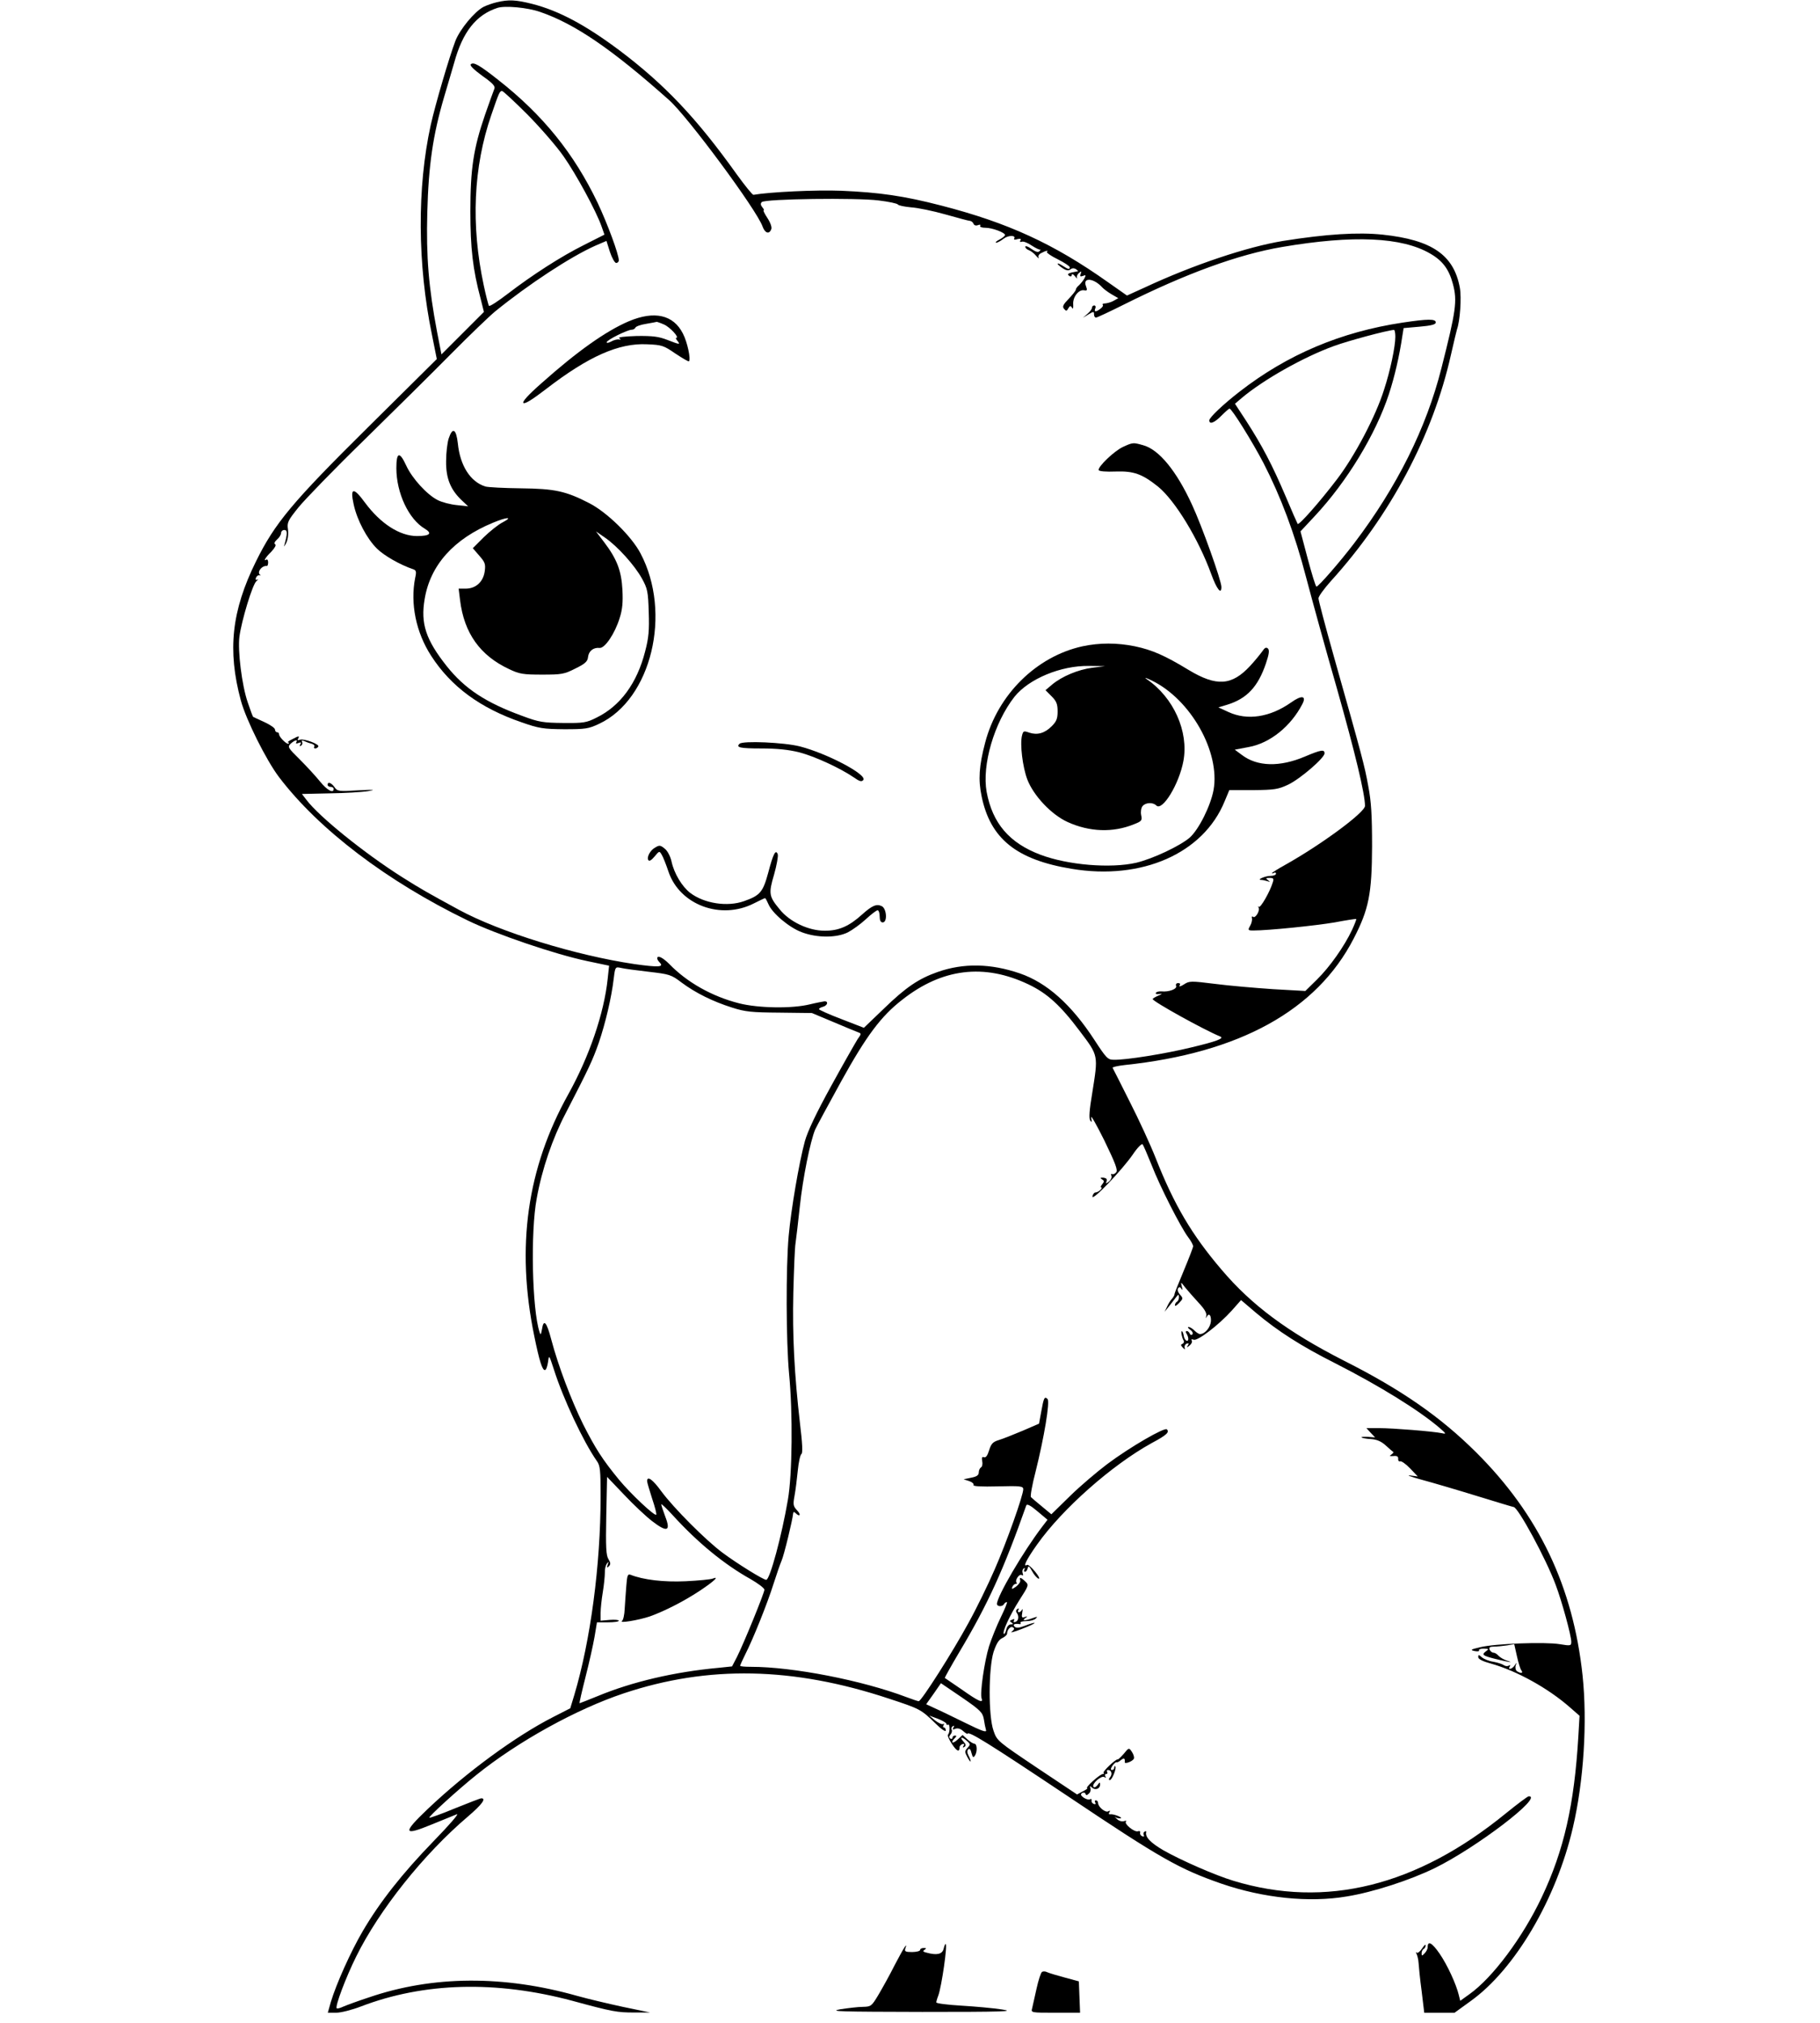 <?xml version="1.0" standalone="no"?>
<!DOCTYPE svg PUBLIC "-//W3C//DTD SVG 20010904//EN"
 "http://www.w3.org/TR/2001/REC-SVG-20010904/DTD/svg10.dtd">
<svg version="1.0" xmlns="http://www.w3.org/2000/svg"
 width="900pt" height="1000pt" viewBox="0 0 900 1000"
 preserveAspectRatio="xMidYMid meet">
<g transform="translate(0,1000) scale(0.1,-0.1)"
fill="#000000" stroke="none">
<path d="M2457 9989 c-21 -5 -50 -15 -66 -23 -45 -24 -116 -110 -139 -168 -31
-82 -99 -313 -122 -416 -68 -309 -66 -689 6 -1037 l24 -120 -338 -335 c-377
-373 -462 -475 -556 -665 -121 -245 -142 -440 -75 -688 26 -96 126 -296 189
-379 197 -259 534 -515 932 -708 142 -69 434 -168 591 -201 l109 -23 -7 -65
c-18 -171 -91 -384 -195 -571 -204 -366 -259 -754 -168 -1195 25 -123 40 -170
53 -168 6 1 12 19 15 40 5 37 5 36 29 -37 46 -145 145 -356 212 -452 17 -23
19 -46 19 -175 0 -340 -50 -714 -130 -982 l-20 -66 -86 -44 c-184 -94 -426
-271 -619 -454 -126 -120 -122 -135 21 -76 54 22 110 45 123 50 14 6 -38 -54
-115 -133 -154 -159 -265 -299 -351 -446 -59 -101 -130 -259 -157 -349 l-15
-53 42 0 c23 0 78 14 122 31 311 119 667 129 1045 28 198 -54 223 -58 305 -58
l80 0 -135 28 c-74 16 -175 40 -225 54 -364 103 -714 101 -1030 -7 -55 -18
-112 -39 -128 -46 -15 -7 -29 -11 -32 -8 -9 9 45 152 96 255 114 231 334 507
553 693 69 59 92 90 66 90 -5 0 -64 -23 -131 -50 -67 -28 -124 -48 -126 -46
-5 5 142 139 232 211 206 166 496 326 730 404 417 139 836 131 1310 -26 155
-51 159 -53 231 -123 29 -29 51 -43 51 -35 0 8 -4 15 -9 15 -5 0 -6 5 -2 12 4
6 3 8 -3 5 -5 -3 -22 5 -39 18 l-29 24 43 -16 c23 -9 42 -20 42 -25 0 -5 4 -7
8 -4 10 6 10 -40 0 -49 -4 -4 5 -25 19 -46 24 -37 38 -43 38 -17 0 6 6 13 14
16 9 3 11 0 6 -8 -6 -9 -4 -11 4 -6 9 6 8 13 -5 27 -21 23 -7 25 18 2 17 -15
17 -18 2 -34 -14 -16 -14 -20 0 -46 8 -15 15 -24 16 -20 0 5 -5 18 -11 29 -7
13 -7 24 -1 30 6 6 12 0 16 -18 6 -22 9 -25 17 -13 13 20 11 59 -3 59 -6 0
-22 10 -35 22 l-23 21 -25 -23 c-25 -23 -37 -16 -13 8 9 9 9 12 0 12 -7 0 -12
-5 -12 -11 0 -5 -5 -7 -10 -4 -8 5 -7 11 0 20 7 8 9 19 6 24 -4 5 -1 13 5 17
8 5 9 3 4 -6 -6 -10 -4 -12 10 -6 11 4 25 0 37 -11 11 -10 21 -16 22 -14 5 15
103 -46 497 -309 461 -309 550 -359 759 -432 207 -71 433 -95 621 -63 129 21
311 80 434 140 206 101 539 355 465 355 -6 0 -56 -38 -113 -84 -442 -361 -892
-472 -1347 -334 -90 27 -261 102 -347 151 -65 38 -91 66 -85 90 1 5 -2 6 -8 2
-6 -3 -7 -11 -4 -17 4 -6 1 -8 -7 -6 -8 3 -13 11 -11 18 2 7 -3 10 -11 7 -17
-6 -70 37 -59 48 4 5 -1 5 -10 2 -10 -3 -25 1 -35 11 -10 9 -14 14 -9 10 6 -5
17 -8 26 -7 8 0 4 5 -10 11 -14 6 -31 10 -39 9 -8 -1 -10 2 -5 10 5 8 3 10 -5
5 -14 -9 -51 21 -51 41 0 7 -5 13 -11 13 -5 0 -7 -5 -3 -11 4 -7 1 -10 -7 -7
-8 3 -13 11 -11 17 1 7 -2 10 -8 6 -5 -3 -19 0 -31 8 -15 11 -17 17 -8 23 7 4
14 3 17 -4 2 -8 7 -8 16 1 8 6 11 19 8 27 -4 12 -2 12 8 3 16 -15 40 -6 40 15
0 13 -2 13 -13 -3 -8 -10 -17 -14 -20 -8 -9 15 39 57 54 48 8 -5 10 -4 5 3 -4
7 -2 12 4 12 6 0 8 5 5 10 -3 6 -2 10 4 10 17 0 23 -20 11 -35 -8 -9 -8 -15
-2 -15 11 0 35 60 27 68 -3 3 -5 0 -5 -6 0 -7 -5 -12 -11 -12 -8 0 -7 7 2 21
8 11 17 19 20 17 3 -2 13 3 22 11 15 12 21 9 19 -10 -2 -12 40 4 45 17 3 7 -2
22 -10 34 -14 21 -15 21 -40 -10 -15 -17 -28 -29 -30 -28 -7 5 -76 -60 -70
-66 4 -3 2 -6 -4 -6 -6 0 -28 -16 -49 -35 -21 -19 -34 -35 -28 -35 5 0 -4 -7
-20 -15 l-30 -16 -198 132 c-195 131 -198 133 -215 183 -26 73 -25 307 0 389
14 42 26 61 43 69 13 6 24 16 24 22 0 20 18 39 29 31 9 -5 7 -11 -6 -21 -10
-7 12 -2 49 13 38 14 66 28 64 30 -2 2 -22 -4 -45 -13 -32 -12 -45 -14 -54 -5
-11 11 1 16 26 12 5 -1 6 2 3 7 -2 4 11 8 30 8 19 0 40 6 46 13 11 10 8 10
-15 2 -37 -14 -57 -14 -37 0 13 9 12 10 -3 5 -14 -5 -16 -1 -12 22 3 15 2 21
-1 15 -3 -7 -10 -13 -15 -13 -6 0 -7 5 -3 12 4 7 3 8 -5 4 -7 -5 -9 -12 -3
-19 12 -17 9 -40 -7 -45 -8 -3 -11 0 -7 7 5 7 1 9 -9 4 -13 -5 -14 -7 -3 -14
10 -7 9 -9 -3 -9 -10 0 -20 -11 -23 -26 -4 -15 -9 -24 -12 -21 -9 9 29 91 77
167 47 73 47 75 29 92 -22 21 -31 23 -25 6 2 -7 -7 -21 -20 -31 -20 -14 -24
-15 -19 -2 3 8 11 15 17 15 6 0 7 3 4 6 -10 11 13 45 25 38 7 -5 9 -2 5 9 -3
9 -1 19 5 23 7 4 8 3 4 -4 -4 -7 -3 -12 3 -12 5 0 11 8 13 18 3 13 8 10 21
-14 9 -17 23 -34 32 -38 9 -3 2 12 -16 34 -18 22 -36 37 -40 34 -23 -14 -3 27
49 100 125 177 371 394 567 502 75 40 89 54 75 68 -11 11 -180 -86 -295 -172
-49 -37 -132 -107 -183 -157 l-93 -91 -47 39 c-26 21 -50 42 -54 46 -4 4 6 61
23 126 42 168 72 346 59 359 -15 15 -19 5 -31 -62 l-11 -60 -81 -35 c-45 -19
-98 -40 -118 -46 -30 -9 -38 -19 -48 -51 -8 -26 -16 -37 -25 -34 -10 4 -12 -2
-9 -19 3 -14 0 -28 -6 -31 -6 -4 -11 -15 -11 -25 0 -14 -11 -21 -37 -26 l-38
-8 28 -9 c15 -5 24 -14 21 -19 -4 -7 40 -9 120 -7 112 3 126 1 126 -14 0 -30
-82 -262 -142 -398 -32 -74 -90 -193 -130 -265 -76 -140 -232 -385 -245 -385
-4 0 -31 9 -60 20 -219 83 -562 150 -769 150 -30 0 -54 2 -54 5 0 3 11 28 25
56 38 74 110 253 140 349 15 47 33 99 40 115 12 27 54 200 57 233 1 9 5 9 12
2 21 -21 29 -9 8 13 -20 21 -21 29 -13 73 5 27 12 83 16 124 4 41 12 78 18 82
7 4 5 52 -7 150 -28 244 -38 435 -33 648 3 113 7 223 11 245 3 22 13 103 21
180 15 142 52 324 76 381 8 17 66 125 129 239 124 224 197 322 302 403 197
155 404 180 623 76 93 -44 159 -104 255 -232 93 -123 91 -117 61 -306 -14 -83
-17 -124 -10 -135 8 -12 9 -9 5 14 -3 17 26 -35 65 -113 55 -114 68 -147 58
-158 -6 -7 -15 -11 -20 -8 -5 3 -6 -1 -3 -9 3 -8 -3 -20 -12 -28 -16 -12 -17
-12 -12 1 4 11 -1 16 -15 18 -17 1 -18 -1 -8 -8 12 -7 12 -11 2 -24 -8 -9 -10
-16 -5 -16 4 0 2 -6 -4 -12 -7 -7 -18 -13 -25 -13 -6 0 -13 -9 -15 -20 -3 -26
146 130 200 208 22 33 44 55 48 50 4 -4 24 -51 45 -103 41 -106 144 -308 181
-357 13 -17 24 -37 24 -44 0 -6 -21 -60 -46 -120 -25 -60 -46 -112 -46 -116 1
-4 -5 -15 -12 -23 -8 -8 -19 -26 -25 -40 l-12 -25 20 25 c11 14 27 34 35 45
13 17 15 18 16 3 0 -9 -4 -20 -10 -23 -5 -3 -10 -11 -10 -17 0 -7 9 -2 21 11
20 21 20 23 4 41 -9 10 -14 24 -10 30 6 9 10 9 17 -1 6 -10 7 -6 2 11 -6 24
-5 24 17 -5 13 -16 43 -50 66 -75 29 -31 41 -51 38 -65 -3 -11 -2 -14 1 -7 11
24 24 12 22 -20 -3 -31 -29 -62 -53 -63 -5 -1 -18 7 -28 17 -10 10 -23 18 -29
18 -7 0 -3 -6 8 -14 11 -8 15 -18 10 -23 -5 -4 -11 -2 -13 5 -3 6 -9 12 -14
12 -6 0 -7 -6 -2 -12 12 -20 12 -39 1 -36 -6 2 -12 12 -14 22 -1 10 -5 21 -8
24 -9 8 -2 -30 7 -45 4 -6 1 -13 -5 -16 -10 -4 -10 -7 0 -18 11 -12 13 -12 10
0 -2 7 3 16 11 19 10 3 11 0 5 -9 -7 -12 -5 -12 9 0 9 7 14 18 10 24 -4 6 0 8
10 4 19 -7 122 71 188 144 l46 52 74 -63 c107 -90 224 -165 389 -248 224 -114
419 -235 520 -322 32 -28 33 -30 10 -25 -43 9 -242 25 -309 25 l-64 0 21 -23
22 -23 -36 3 c-20 1 -34 0 -31 -3 3 -3 24 -7 46 -8 29 -2 51 -11 74 -32 17
-16 34 -30 37 -32 2 -2 -2 -7 -10 -13 -11 -7 -9 -8 10 -7 18 2 25 -2 24 -14
-1 -9 4 -14 10 -12 6 2 28 -13 49 -35 l38 -40 -38 5 c-21 3 5 -7 57 -21 52
-14 175 -50 272 -80 98 -30 180 -55 183 -55 21 0 160 -255 208 -385 31 -82 77
-251 77 -281 0 -20 -3 -21 -57 -12 -73 12 -321 3 -393 -15 -48 -11 -51 -14
-28 -19 15 -3 25 -1 22 3 -3 5 7 9 23 9 26 -1 27 -2 10 -14 -21 -16 -15 -21
44 -36 63 -16 101 -22 63 -10 -17 5 -37 17 -44 25 -7 8 -18 15 -25 15 -7 0
-15 7 -19 15 -4 11 2 15 22 15 15 0 43 3 64 6 l36 6 13 -58 c7 -33 17 -65 22
-71 11 -15 -1 -17 -21 -5 -7 5 -10 17 -7 28 6 17 6 18 -5 1 -12 -19 -36 -24
-24 -5 4 7 3 8 -5 4 -6 -4 -17 -3 -24 2 -7 5 -30 13 -52 17 -22 3 -48 14 -57
22 -16 14 -18 14 -18 1 0 -10 22 -21 63 -32 128 -36 283 -122 390 -216 l48
-42 -6 -102 c-20 -338 -71 -563 -181 -795 -93 -197 -242 -397 -357 -479 l-46
-33 -7 28 c-13 54 -56 148 -95 205 -38 55 -59 66 -59 32 0 -9 -7 -22 -15 -30
-13 -14 -15 -14 -15 0 0 8 4 18 10 21 6 3 10 12 10 18 0 7 -8 0 -18 -16 -10
-15 -22 -24 -27 -20 -4 5 -5 2 0 -6 4 -8 9 -28 10 -45 1 -17 7 -79 15 -138
l13 -108 75 0 75 0 80 58 c219 157 423 504 505 857 54 231 72 522 48 752 -47
440 -216 794 -526 1103 -176 175 -369 310 -657 455 -274 140 -453 272 -602
448 -147 172 -235 321 -326 552 -26 66 -84 192 -129 280 -44 88 -82 163 -84
166 -2 4 25 10 60 14 568 60 949 270 1132 625 75 145 90 221 91 455 0 153 -4
223 -19 300 -18 100 -29 141 -170 640 -42 149 -76 278 -76 287 0 10 28 48 61
85 295 325 505 721 594 1119 14 63 28 119 30 126 15 42 23 156 14 206 -30 162
-138 236 -381 262 -122 13 -279 3 -493 -31 -177 -29 -444 -118 -686 -231 l-86
-39 -94 66 c-268 190 -495 294 -825 379 -186 48 -306 65 -494 73 -125 5 -352
-6 -434 -20 -5 -1 -42 45 -84 103 -198 277 -355 442 -576 609 -171 128 -302
198 -435 232 -80 20 -115 22 -174 8z m214 -48 c172 -59 355 -184 638 -436 93
-83 434 -544 462 -625 12 -33 33 -40 43 -13 4 9 -4 32 -19 55 -14 21 -22 38
-19 38 4 0 1 7 -6 15 -9 11 -10 19 -3 26 16 16 469 22 578 8 50 -6 92 -15 95
-20 3 -5 33 -11 65 -14 33 -2 110 -18 170 -35 61 -17 115 -32 122 -32 7 -1 14
-7 17 -14 3 -8 12 -11 22 -7 10 4 15 2 11 -3 -3 -6 8 -10 26 -10 34 0 97 -24
97 -36 0 -4 -12 -14 -27 -22 -16 -8 -23 -15 -17 -16 6 0 23 9 37 20 23 18 63
18 52 0 -3 -5 5 -6 17 -2 14 3 19 1 14 -6 -4 -7 -2 -10 7 -7 7 3 29 -5 49 -19
20 -13 39 -22 42 -20 4 2 2 -1 -3 -7 -7 -8 -18 -5 -40 10 -17 13 -31 17 -31
11 0 -6 8 -13 18 -17 9 -3 25 -15 35 -27 10 -12 16 -16 13 -9 -4 7 2 17 13 22
22 12 38 15 28 5 -3 -3 21 -20 54 -36 32 -16 59 -34 59 -39 0 -13 -7 -11 -35
7 -14 9 -25 14 -25 10 0 -3 11 -13 25 -22 18 -12 29 -13 38 -6 8 7 18 7 27 2
8 -6 13 -10 10 -11 -49 -9 -57 -13 -41 -24 6 -3 11 -1 11 6 0 7 7 4 16 -7 8
-10 13 -14 10 -8 -3 7 1 17 9 24 13 11 14 10 9 -4 -5 -12 -2 -15 11 -10 15 6
16 4 7 -13 -6 -11 -18 -25 -26 -33 -9 -7 -16 -17 -16 -22 0 -5 -16 -25 -35
-45 -28 -29 -33 -39 -23 -50 10 -12 13 -12 21 3 8 13 11 14 18 3 5 -9 7 -4 6
16 -3 36 27 75 54 70 15 -3 17 0 9 21 -17 44 38 40 80 -6 8 -9 30 -25 47 -35
l33 -19 -23 -13 c-12 -7 -31 -12 -41 -13 -11 0 -16 -3 -13 -7 4 -3 -1 -12 -11
-19 -23 -18 -33 -17 -26 1 4 8 1 15 -5 15 -6 0 -11 -5 -11 -11 0 -6 -10 -20
-22 -30 l-23 -20 28 17 c25 15 27 15 27 0 0 -9 4 -16 10 -16 5 0 67 29 137 64
306 153 565 248 783 285 353 60 593 49 733 -33 61 -35 93 -78 112 -151 22 -83
15 -131 -57 -415 -75 -297 -220 -587 -431 -865 -70 -92 -177 -215 -187 -215
-4 0 -23 62 -43 137 l-36 136 70 75 c160 171 302 405 367 603 28 85 52 188 67
290 l6 37 79 7 c58 5 80 11 80 21 0 18 -38 18 -165 -1 -304 -46 -568 -157
-805 -341 -80 -62 -150 -128 -150 -142 0 -22 26 -12 60 23 19 19 37 35 40 35
11 0 111 -160 168 -269 85 -165 155 -350 211 -566 29 -110 97 -357 152 -548
90 -318 139 -522 139 -581 0 -32 -214 -190 -392 -290 -38 -21 -68 -40 -68 -42
0 -3 5 -2 10 1 6 3 10 1 10 -4 0 -6 -12 -11 -27 -11 -27 0 -71 -20 -46 -20 6
0 20 -3 30 -6 15 -5 15 -4 3 5 -12 9 -11 11 8 11 20 0 22 -4 16 -22 -14 -47
-61 -128 -69 -121 -4 5 -5 2 -1 -4 8 -15 -17 -56 -28 -45 -5 4 -7 0 -5 -8 2
-8 -2 -25 -9 -37 -12 -21 -11 -23 16 -23 74 0 308 24 402 40 57 11 105 18 107
17 1 -2 -8 -26 -21 -54 -38 -81 -110 -183 -173 -245 l-58 -57 -160 9 c-88 6
-217 17 -286 26 -121 15 -128 15 -155 -3 -16 -10 -25 -12 -21 -5 5 7 3 12 -7
12 -9 0 -13 -6 -10 -14 6 -15 -36 -31 -73 -27 -11 1 -24 -2 -27 -7 -3 -6 4 -8
16 -6 18 3 17 1 -4 -8 -16 -7 -28 -14 -28 -17 1 -12 253 -152 334 -185 22 -9
-17 -24 -143 -54 -127 -31 -325 -63 -384 -61 -29 0 -37 9 -95 98 -114 175
-235 283 -369 329 -143 49 -278 52 -406 7 -94 -33 -157 -75 -268 -183 l-97
-93 -111 43 c-61 23 -111 46 -111 49 0 4 9 9 20 12 22 6 28 27 8 27 -7 -1 -40
-7 -73 -15 -89 -22 -255 -19 -350 5 -134 34 -258 104 -345 194 -33 33 -60 46
-60 28 0 -4 5 -13 12 -20 23 -23 -4 -25 -125 -8 -290 43 -664 158 -867 268
-160 87 -188 103 -280 161 -187 118 -411 299 -474 382 l-23 30 136 3 c75 1
161 6 191 11 42 7 31 8 -48 4 -97 -6 -104 -5 -118 16 -16 22 -34 28 -34 11 0
-5 7 -10 15 -10 8 0 15 -4 15 -10 0 -24 -32 -7 -67 36 -21 26 -66 75 -100 109
-60 59 -62 63 -45 79 20 18 37 22 27 6 -4 -6 1 -7 11 -3 13 5 15 3 9 -7 -5 -9
-4 -11 4 -6 6 4 8 12 5 18 -5 8 -1 9 12 4 10 -5 27 -11 36 -13 10 -3 15 -9 12
-14 -3 -5 -1 -9 5 -9 5 0 12 4 15 9 8 12 -72 41 -91 34 -11 -4 -14 -2 -9 5 9
16 4 15 -30 -3 -16 -8 -25 -15 -20 -15 5 0 7 -3 3 -6 -7 -7 -47 32 -47 46 0 6
-4 10 -10 10 -5 0 -10 6 -10 13 0 8 -24 24 -52 37 -29 13 -54 25 -56 26 -2 1
-14 33 -27 72 -29 84 -50 255 -41 325 11 81 65 259 84 274 9 8 11 12 5 8 -8
-4 -11 -1 -7 9 3 8 11 14 17 12 7 -1 9 -1 5 1 -21 12 7 49 32 45 3 0 6 8 6 18
0 10 -4 16 -8 14 -18 -12 -6 10 23 38 18 19 26 34 20 37 -7 4 -3 13 9 24 11 9
20 24 20 32 0 8 7 15 16 15 16 0 16 -18 0 -75 -4 -11 0 -6 9 10 9 19 12 44 9
68 -5 34 -1 43 53 110 32 39 177 189 323 331 146 143 339 334 430 426 91 92
189 186 218 210 166 135 374 271 495 325 l56 24 17 -54 c10 -30 24 -55 31 -55
7 0 13 6 13 13 0 30 -56 181 -105 285 -117 244 -271 434 -490 606 -96 76 -124
91 -137 78 -6 -6 15 -26 57 -57 50 -35 65 -51 60 -63 -4 -10 -25 -67 -46 -128
-58 -168 -73 -269 -73 -479 0 -182 12 -287 51 -433 l16 -64 -105 -105 -105
-105 -22 113 c-41 217 -54 368 -48 589 6 233 28 383 83 570 19 63 41 140 50
170 42 153 109 237 214 271 37 12 148 2 211 -20z m-62 -508 c64 -65 144 -157
178 -206 62 -88 162 -272 188 -347 l14 -40 -101 -51 c-114 -57 -254 -147 -378
-242 -47 -36 -88 -63 -92 -59 -3 4 -15 50 -26 102 -64 299 -51 584 37 840 39
114 42 120 54 120 5 0 62 -53 126 -117z m4291 -1098 c0 -48 -25 -168 -56 -262
-41 -131 -145 -328 -233 -443 -87 -114 -187 -227 -194 -220 -2 3 -30 66 -61
140 -65 152 -114 246 -194 370 l-55 84 34 29 c107 90 305 202 457 257 69 25
257 76 295 79 4 1 7 -15 7 -34z m-3692 -3139 c102 -12 111 -14 162 -53 70 -52
155 -94 250 -124 65 -21 97 -24 235 -25 l160 -2 105 -44 c58 -25 113 -47 123
-51 17 -6 17 -8 -2 -34 -10 -16 -69 -119 -130 -230 -75 -136 -117 -225 -131
-275 -29 -107 -68 -336 -80 -468 -14 -158 -13 -518 2 -681 19 -194 16 -500 -6
-624 -30 -176 -89 -395 -107 -395 -14 0 -142 79 -216 134 -82 61 -241 220
-303 304 -42 58 -70 78 -70 50 0 -7 12 -46 25 -87 14 -41 23 -77 20 -79 -8 -8
-126 103 -184 173 -82 100 -116 153 -178 275 -58 118 -122 286 -157 418 -23
88 -38 104 -46 50 -5 -27 -7 -29 -12 -13 -37 113 -45 496 -14 660 26 145 78
297 143 421 115 223 133 261 164 349 33 97 63 224 74 318 7 58 8 58 36 52 16
-4 77 -12 137 -19z m17 -2716 c74 -57 93 -50 65 22 -11 29 -20 57 -20 61 0 5
26 -20 58 -55 123 -135 254 -242 383 -314 38 -22 69 -45 69 -53 0 -15 -100
-261 -136 -333 l-24 -46 -67 -7 c-218 -20 -427 -69 -598 -140 -47 -19 -87 -35
-89 -35 -2 0 11 57 29 128 18 70 38 160 45 200 l12 72 54 0 c30 0 54 3 54 8 0
4 -20 6 -45 4 l-45 -4 0 38 c0 22 5 68 11 104 6 36 10 79 10 95 -1 17 4 37 10
45 9 12 10 11 4 -5 -5 -16 -4 -17 6 -8 9 9 9 17 -2 35 -12 19 -14 59 -11 215
l4 192 84 -88 c46 -49 109 -108 139 -131z m1929 -27 c-94 -123 -224 -345 -224
-382 0 -14 27 -15 35 -1 3 6 10 10 14 10 4 0 -10 -34 -30 -75 -20 -41 -46
-106 -58 -143 -23 -74 -46 -234 -37 -258 10 -26 -15 -15 -97 43 -45 31 -83 57
-85 58 -1 1 31 59 72 128 141 236 220 410 331 725 3 9 21 0 55 -29 l50 -42
-26 -34z m-289 -951 c3 -21 8 -45 11 -55 4 -13 -20 -5 -103 36 -59 29 -127 62
-150 72 l-43 20 37 52 36 52 103 -70 c92 -63 103 -75 109 -107z"/>
<path d="M3110 8412 c-115 -49 -258 -151 -433 -307 -65 -57 -95 -91 -89 -97 7
-7 45 17 114 70 208 160 358 227 498 220 73 -3 82 -6 140 -46 35 -23 65 -41
67 -38 10 10 -8 95 -30 137 -47 93 -141 114 -267 61z m173 -16 c29 -12 79 -66
61 -66 -4 0 -1 -7 6 -15 16 -20 11 -19 -51 5 -41 16 -71 20 -150 19 -61 -2
-95 -6 -87 -11 10 -7 10 -8 -2 -6 -8 1 -25 -3 -37 -10 -13 -7 -23 -9 -23 -4 0
11 103 62 124 62 8 0 16 5 18 10 2 6 26 15 53 19 28 5 51 9 53 10 1 0 17 -5
35 -13z"/>
<path d="M2219 7833 c-7 -21 -13 -72 -13 -113 -1 -85 22 -141 78 -194 l31 -29
-56 6 c-31 3 -74 14 -95 25 -53 27 -126 107 -155 170 -33 72 -49 68 -49 -12 0
-123 61 -253 141 -300 38 -23 25 -36 -39 -36 -85 0 -180 61 -257 165 -57 78
-75 76 -56 -9 17 -78 66 -170 115 -218 35 -35 116 -81 179 -102 15 -5 17 -12
10 -43 -25 -127 4 -269 79 -385 98 -152 243 -259 448 -329 85 -30 107 -33 210
-34 105 0 120 2 173 27 258 121 361 547 204 843 -45 85 -165 202 -252 247
-118 61 -172 72 -340 74 -83 1 -162 5 -175 9 -74 23 -125 103 -136 213 -8 72
-26 82 -45 25z m267 -415 c-22 -11 -64 -45 -94 -74 l-54 -54 32 -37 c28 -32
32 -41 27 -77 -7 -52 -44 -86 -94 -86 l-35 0 7 -57 c20 -163 99 -274 243 -341
50 -24 69 -27 162 -27 97 0 110 2 165 30 49 24 61 35 63 58 4 29 26 47 57 44
26 -3 76 72 99 147 14 43 17 79 14 139 -5 95 -27 153 -90 236 l-41 54 45 -31
c61 -42 147 -137 183 -203 27 -49 30 -64 33 -165 3 -90 0 -127 -18 -195 -40
-157 -123 -269 -239 -326 -51 -26 -65 -28 -166 -27 -98 1 -120 4 -200 34 -182
66 -287 135 -376 247 -103 130 -130 210 -109 332 28 168 144 297 338 377 70
29 101 30 48 2z"/>
<path d="M5554 7791 c-44 -20 -126 -99 -121 -115 2 -6 36 -9 84 -7 90 3 131
-12 210 -75 84 -69 199 -257 263 -433 27 -74 50 -103 50 -63 0 32 -97 303
-145 406 -77 168 -164 274 -242 295 -49 14 -51 14 -99 -8z"/>
<path d="M5353 6805 c-228 -50 -419 -239 -481 -475 -31 -117 -35 -185 -18
-266 43 -210 172 -314 445 -359 347 -58 652 76 757 334 l23 55 118 0 c105 1
124 4 173 27 59 28 180 132 180 155 0 20 -17 18 -97 -16 -125 -53 -236 -50
-312 8 l-35 26 69 13 c105 19 208 102 265 212 22 42 -3 46 -56 8 -104 -73
-216 -90 -309 -47 l-50 23 43 13 c98 30 153 89 192 204 16 47 18 66 10 74 -9
8 -16 4 -28 -14 -10 -14 -36 -46 -60 -72 -91 -98 -166 -103 -304 -20 -117 71
-180 99 -266 117 -88 18 -175 18 -259 0z m49 -106 c-71 -9 -151 -43 -199 -83
l-33 -28 30 -30 c24 -24 30 -38 30 -75 0 -36 -6 -50 -29 -73 -35 -35 -71 -45
-111 -32 -28 10 -30 9 -36 -14 -11 -43 3 -156 26 -217 31 -81 120 -175 200
-211 108 -49 224 -53 327 -11 39 15 42 19 36 46 -3 17 0 35 7 44 15 18 51 20
68 3 30 -30 113 106 134 220 27 145 -48 314 -182 405 -14 10 -2 6 25 -7 193
-93 340 -354 306 -542 -15 -79 -73 -195 -118 -235 -48 -41 -181 -104 -264
-124 -126 -29 -338 -12 -475 40 -153 58 -236 155 -265 310 -24 133 37 342 138
471 71 88 228 154 368 152 l80 -1 -63 -8z"/>
<path d="M3657 6323 c-19 -18 3 -23 106 -23 80 0 136 -6 189 -19 76 -20 201
-77 270 -124 28 -20 39 -23 47 -13 21 26 -178 131 -313 166 -78 20 -284 29
-299 13z"/>
<path d="M3238 5809 c-23 -13 -41 -47 -32 -61 5 -7 15 -1 31 18 23 28 24 28
35 9 7 -11 22 -49 34 -85 56 -164 259 -239 422 -156 28 14 53 26 55 26 3 0 10
-14 17 -30 19 -45 103 -116 166 -139 75 -28 171 -28 227 0 23 12 63 41 89 65
26 24 52 44 58 44 5 0 10 -13 10 -30 0 -20 5 -30 15 -30 24 0 20 67 -4 80 -26
13 -48 4 -98 -41 -64 -58 -116 -81 -186 -80 -79 0 -172 44 -221 105 -54 65
-56 78 -28 173 13 46 21 91 18 100 -10 26 -22 4 -47 -91 -26 -96 -40 -113
-120 -141 -82 -29 -196 -12 -266 41 -40 31 -79 95 -92 154 -5 25 -20 53 -32
63 -24 20 -28 20 -51 6z"/>
<path d="M3097 2158 c-3 -35 -6 -85 -8 -113 -1 -27 -7 -54 -13 -58 -18 -13 80
3 137 22 70 25 168 74 249 128 69 46 98 73 62 59 -10 -4 -71 -10 -134 -13
-107 -5 -209 7 -272 32 -14 5 -17 -3 -21 -57z"/>
<path d="M4666 365 c-7 -26 -34 -32 -84 -18 -18 4 -20 8 -10 14 10 7 9 9 -4 9
-10 0 -18 -4 -18 -10 0 -5 -18 -10 -40 -10 -33 0 -38 3 -33 18 13 36 -8 3 -53
-83 -25 -50 -62 -116 -81 -148 -33 -55 -36 -57 -76 -58 -23 0 -73 -6 -112 -12
-60 -11 1 -12 405 -13 403 0 463 2 395 12 -44 7 -135 15 -202 19 -68 4 -123
11 -123 16 0 4 4 19 10 34 16 43 47 255 36 255 -2 0 -7 -11 -10 -25z"/>
<path d="M5153 252 c-6 -4 -18 -41 -27 -82 -9 -41 -19 -85 -22 -98 -6 -22 -6
-22 115 -22 l122 0 -3 77 -3 78 -70 19 c-38 10 -77 22 -86 26 -9 5 -20 5 -26
2z"/>
</g>
</svg>
